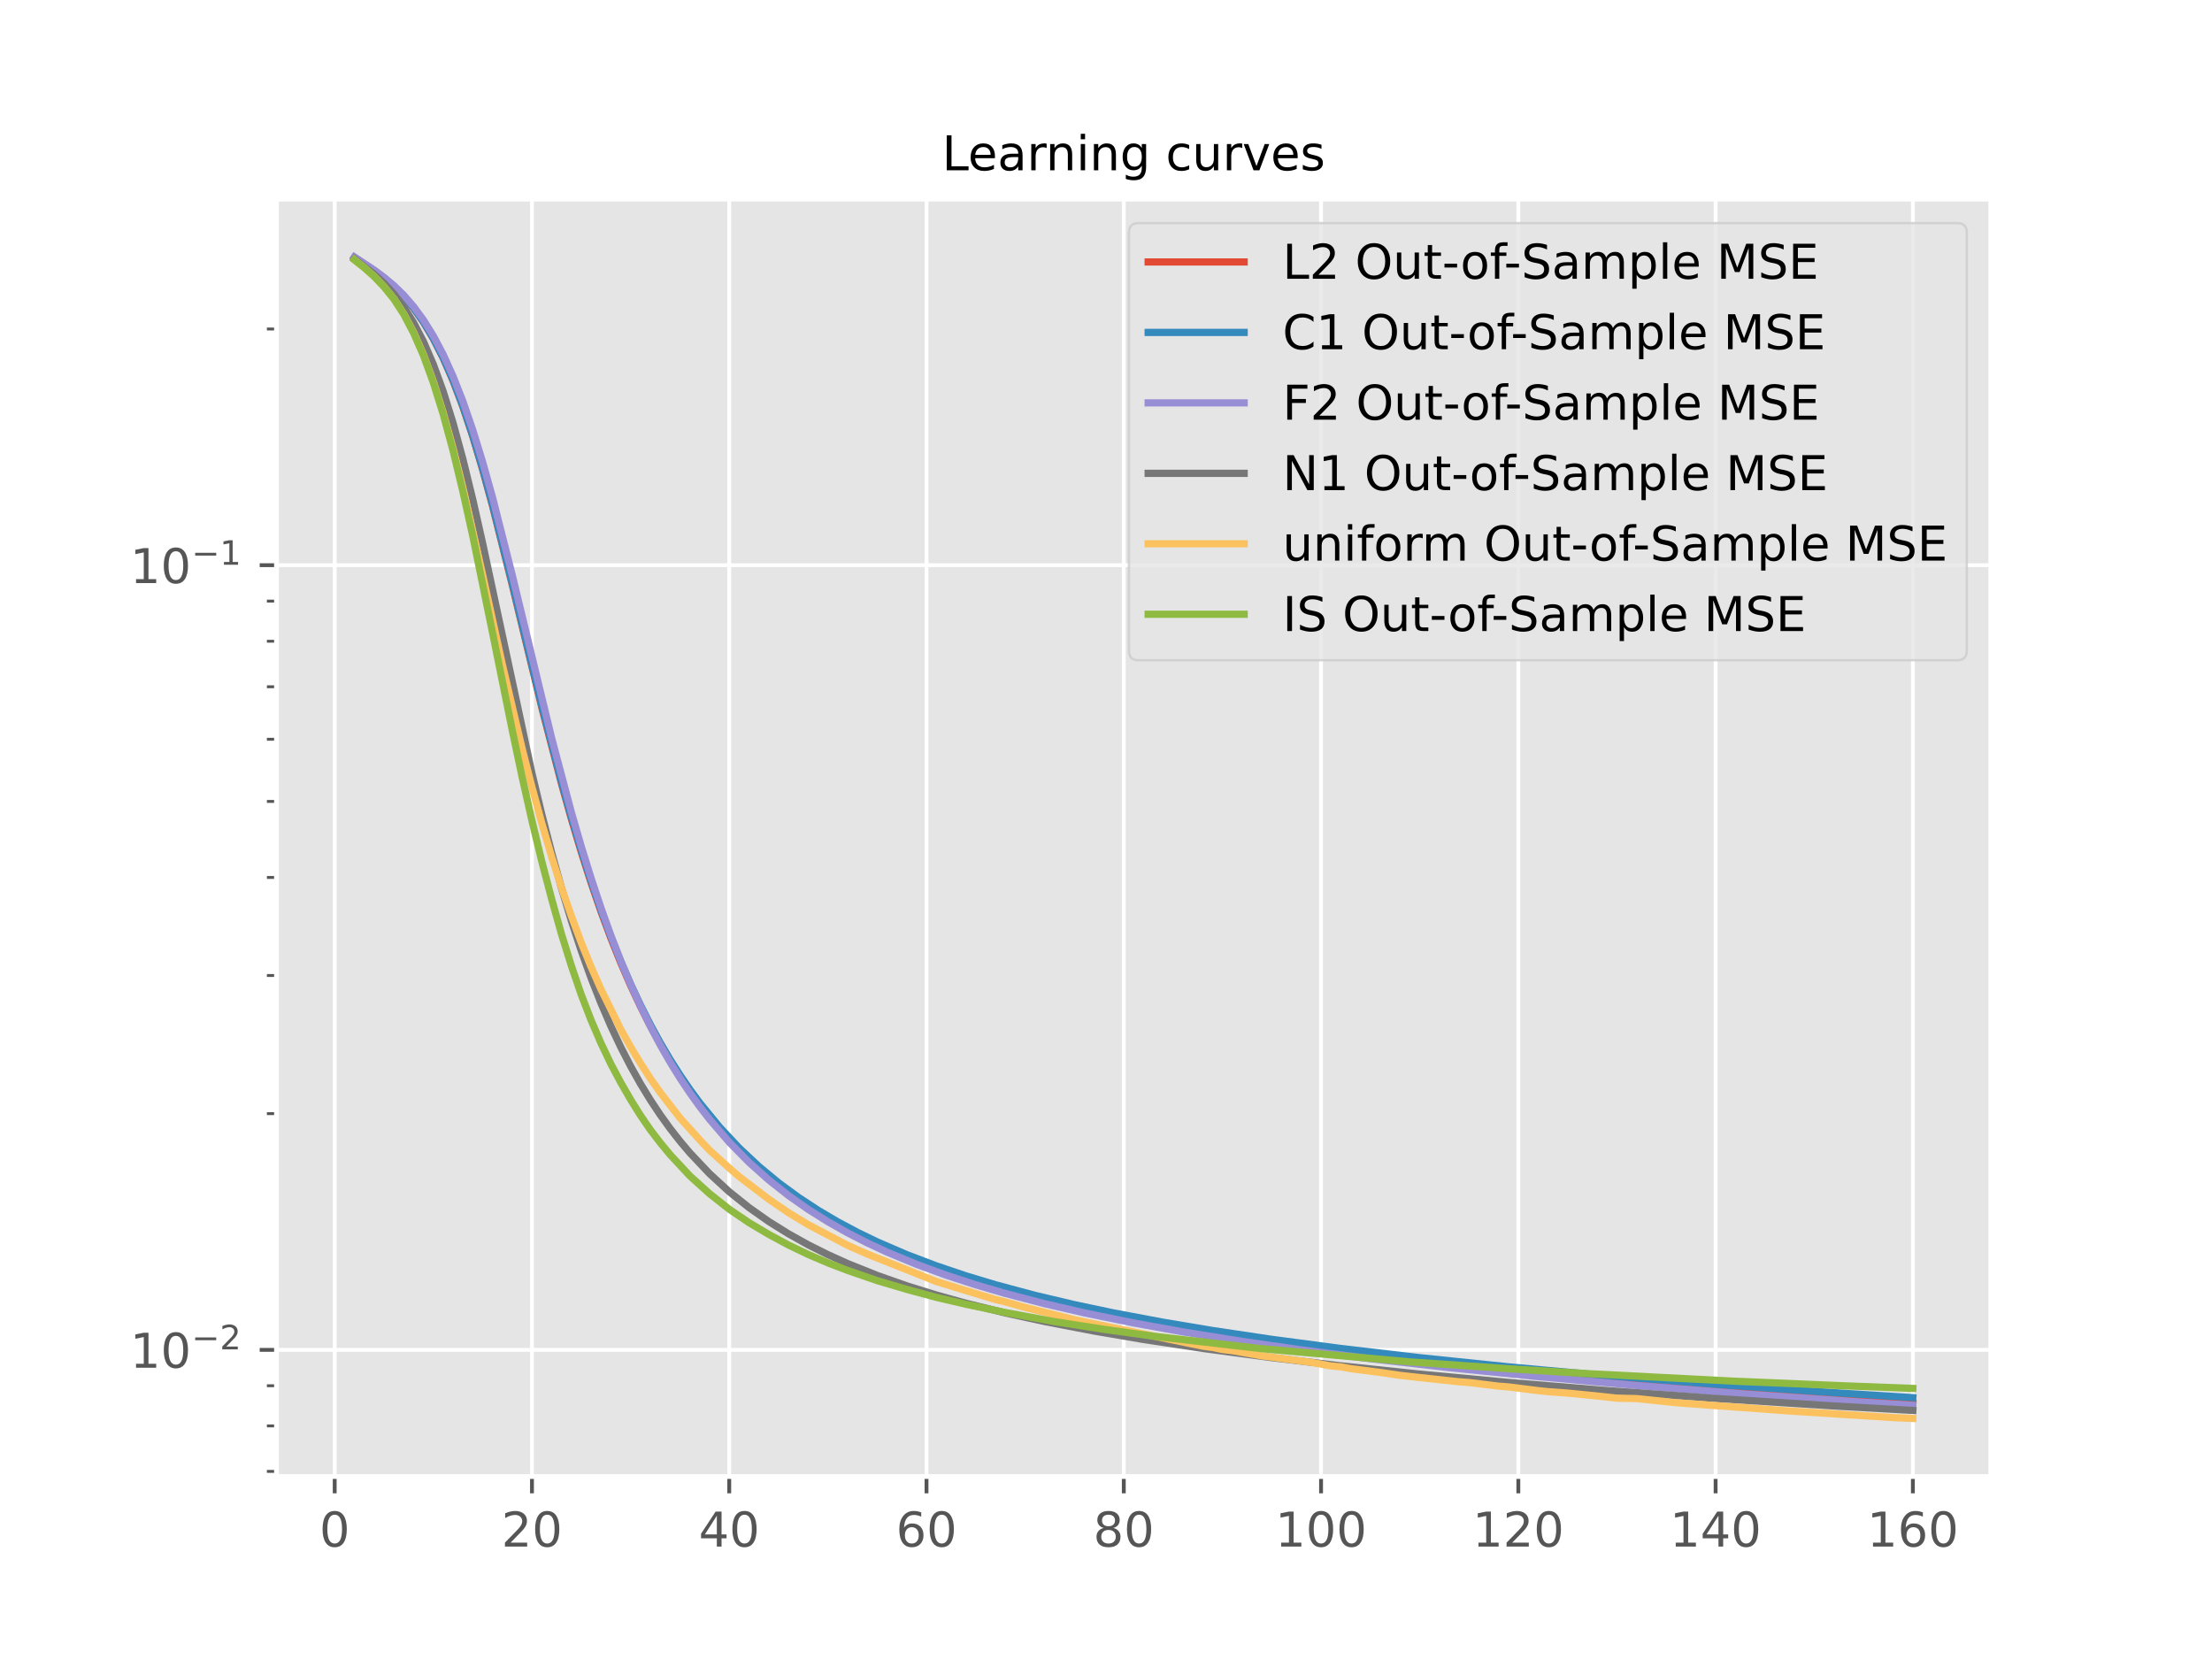 <?xml version="1.0" encoding="utf-8" standalone="no"?>
<!DOCTYPE svg PUBLIC "-//W3C//DTD SVG 1.1//EN"
  "http://www.w3.org/Graphics/SVG/1.1/DTD/svg11.dtd">
<!-- Created with matplotlib (https://matplotlib.org/) -->
<svg height="345.6pt" version="1.1" viewBox="0 0 460.8 345.6" width="460.8pt" xmlns="http://www.w3.org/2000/svg" xmlns:xlink="http://www.w3.org/1999/xlink">
 <defs>
  <style type="text/css">*{stroke-linecap:butt;stroke-linejoin:round;}</style>
 </defs>
 <g id="figure_1">
  <g id="patch_1">
   <path d="M 0 345.6 
L 460.8 345.6 
L 460.8 0 
L 0 0 
z
" style="fill:#ffffff;"/>
  </g>
  <g id="axes_1">
   <g id="patch_2">
    <path d="M 57.6 307.584 
L 414.72 307.584 
L 414.72 41.472 
L 57.6 41.472 
z
" style="fill:#e5e5e5;"/>
   </g>
   <g id="matplotlib.axis_1">
    <g id="xtick_1">
     <g id="line2d_1">
      <path clip-path="url(#p6e043a9051)" d="M 69.723 307.584 
L 69.723 41.472 
" style="fill:none;stroke:#ffffff;stroke-linecap:square;stroke-width:0.8;"/>
     </g>
     <g id="line2d_2">
      <defs>
       <path d="M 0 0 
L 0 3.5 
" id="mb1a97f963f" style="stroke:#555555;stroke-width:0.8;"/>
      </defs>
      <g>
       <use style="fill:#555555;stroke:#555555;stroke-width:0.8;" x="69.723" xlink:href="#mb1a97f963f" y="307.584"/>
      </g>
     </g>
     <g id="text_1">
      <!-- 0 -->
      <g style="fill:#555555;" transform="translate(66.542 322.182)scale(0.1 -0.1)">
       <defs>
        <path d="M 31.781 66.406 
Q 24.172 66.406 20.328 58.906 
Q 16.5 51.422 16.5 36.375 
Q 16.5 21.391 20.328 13.891 
Q 24.172 6.391 31.781 6.391 
Q 39.453 6.391 43.281 13.891 
Q 47.125 21.391 47.125 36.375 
Q 47.125 51.422 43.281 58.906 
Q 39.453 66.406 31.781 66.406 
z
M 31.781 74.219 
Q 44.047 74.219 50.516 64.516 
Q 56.984 54.828 56.984 36.375 
Q 56.984 17.969 50.516 8.266 
Q 44.047 -1.422 31.781 -1.422 
Q 19.531 -1.422 13.062 8.266 
Q 6.594 17.969 6.594 36.375 
Q 6.594 54.828 13.062 64.516 
Q 19.531 74.219 31.781 74.219 
z
" id="DejaVuSans-48"/>
       </defs>
       <use xlink:href="#DejaVuSans-48"/>
      </g>
     </g>
    </g>
    <g id="xtick_2">
     <g id="line2d_3">
      <path clip-path="url(#p6e043a9051)" d="M 110.819 307.584 
L 110.819 41.472 
" style="fill:none;stroke:#ffffff;stroke-linecap:square;stroke-width:0.8;"/>
     </g>
     <g id="line2d_4">
      <g>
       <use style="fill:#555555;stroke:#555555;stroke-width:0.8;" x="110.819" xlink:href="#mb1a97f963f" y="307.584"/>
      </g>
     </g>
     <g id="text_2">
      <!-- 20 -->
      <g style="fill:#555555;" transform="translate(104.456 322.182)scale(0.1 -0.1)">
       <defs>
        <path d="M 19.188 8.297 
L 53.609 8.297 
L 53.609 0 
L 7.328 0 
L 7.328 8.297 
Q 12.938 14.109 22.625 23.891 
Q 32.328 33.688 34.812 36.531 
Q 39.547 41.844 41.422 45.531 
Q 43.312 49.219 43.312 52.781 
Q 43.312 58.594 39.234 62.25 
Q 35.156 65.922 28.609 65.922 
Q 23.969 65.922 18.812 64.312 
Q 13.672 62.703 7.812 59.422 
L 7.812 69.391 
Q 13.766 71.781 18.938 73 
Q 24.125 74.219 28.422 74.219 
Q 39.75 74.219 46.484 68.547 
Q 53.219 62.891 53.219 53.422 
Q 53.219 48.922 51.531 44.891 
Q 49.859 40.875 45.406 35.406 
Q 44.188 33.984 37.641 27.219 
Q 31.109 20.453 19.188 8.297 
z
" id="DejaVuSans-50"/>
       </defs>
       <use xlink:href="#DejaVuSans-50"/>
       <use x="63.623" xlink:href="#DejaVuSans-48"/>
      </g>
     </g>
    </g>
    <g id="xtick_3">
     <g id="line2d_5">
      <path clip-path="url(#p6e043a9051)" d="M 151.914 307.584 
L 151.914 41.472 
" style="fill:none;stroke:#ffffff;stroke-linecap:square;stroke-width:0.8;"/>
     </g>
     <g id="line2d_6">
      <g>
       <use style="fill:#555555;stroke:#555555;stroke-width:0.8;" x="151.914" xlink:href="#mb1a97f963f" y="307.584"/>
      </g>
     </g>
     <g id="text_3">
      <!-- 40 -->
      <g style="fill:#555555;" transform="translate(145.552 322.182)scale(0.1 -0.1)">
       <defs>
        <path d="M 37.797 64.312 
L 12.891 25.391 
L 37.797 25.391 
z
M 35.203 72.906 
L 47.609 72.906 
L 47.609 25.391 
L 58.016 25.391 
L 58.016 17.188 
L 47.609 17.188 
L 47.609 0 
L 37.797 0 
L 37.797 17.188 
L 4.891 17.188 
L 4.891 26.703 
z
" id="DejaVuSans-52"/>
       </defs>
       <use xlink:href="#DejaVuSans-52"/>
       <use x="63.623" xlink:href="#DejaVuSans-48"/>
      </g>
     </g>
    </g>
    <g id="xtick_4">
     <g id="line2d_7">
      <path clip-path="url(#p6e043a9051)" d="M 193.01 307.584 
L 193.01 41.472 
" style="fill:none;stroke:#ffffff;stroke-linecap:square;stroke-width:0.8;"/>
     </g>
     <g id="line2d_8">
      <g>
       <use style="fill:#555555;stroke:#555555;stroke-width:0.8;" x="193.01" xlink:href="#mb1a97f963f" y="307.584"/>
      </g>
     </g>
     <g id="text_4">
      <!-- 60 -->
      <g style="fill:#555555;" transform="translate(186.647 322.182)scale(0.1 -0.1)">
       <defs>
        <path d="M 33.016 40.375 
Q 26.375 40.375 22.484 35.828 
Q 18.609 31.297 18.609 23.391 
Q 18.609 15.531 22.484 10.953 
Q 26.375 6.391 33.016 6.391 
Q 39.656 6.391 43.531 10.953 
Q 47.406 15.531 47.406 23.391 
Q 47.406 31.297 43.531 35.828 
Q 39.656 40.375 33.016 40.375 
z
M 52.594 71.297 
L 52.594 62.312 
Q 48.875 64.062 45.094 64.984 
Q 41.312 65.922 37.594 65.922 
Q 27.828 65.922 22.672 59.328 
Q 17.531 52.734 16.797 39.406 
Q 19.672 43.656 24.016 45.922 
Q 28.375 48.188 33.594 48.188 
Q 44.578 48.188 50.953 41.516 
Q 57.328 34.859 57.328 23.391 
Q 57.328 12.156 50.688 5.359 
Q 44.047 -1.422 33.016 -1.422 
Q 20.359 -1.422 13.672 8.266 
Q 6.984 17.969 6.984 36.375 
Q 6.984 53.656 15.188 63.938 
Q 23.391 74.219 37.203 74.219 
Q 40.922 74.219 44.703 73.484 
Q 48.484 72.75 52.594 71.297 
z
" id="DejaVuSans-54"/>
       </defs>
       <use xlink:href="#DejaVuSans-54"/>
       <use x="63.623" xlink:href="#DejaVuSans-48"/>
      </g>
     </g>
    </g>
    <g id="xtick_5">
     <g id="line2d_9">
      <path clip-path="url(#p6e043a9051)" d="M 234.105 307.584 
L 234.105 41.472 
" style="fill:none;stroke:#ffffff;stroke-linecap:square;stroke-width:0.8;"/>
     </g>
     <g id="line2d_10">
      <g>
       <use style="fill:#555555;stroke:#555555;stroke-width:0.8;" x="234.105" xlink:href="#mb1a97f963f" y="307.584"/>
      </g>
     </g>
     <g id="text_5">
      <!-- 80 -->
      <g style="fill:#555555;" transform="translate(227.743 322.182)scale(0.1 -0.1)">
       <defs>
        <path d="M 31.781 34.625 
Q 24.75 34.625 20.719 30.859 
Q 16.703 27.094 16.703 20.516 
Q 16.703 13.922 20.719 10.156 
Q 24.75 6.391 31.781 6.391 
Q 38.812 6.391 42.859 10.172 
Q 46.922 13.969 46.922 20.516 
Q 46.922 27.094 42.891 30.859 
Q 38.875 34.625 31.781 34.625 
z
M 21.922 38.812 
Q 15.578 40.375 12.031 44.719 
Q 8.5 49.078 8.5 55.328 
Q 8.5 64.062 14.719 69.141 
Q 20.953 74.219 31.781 74.219 
Q 42.672 74.219 48.875 69.141 
Q 55.078 64.062 55.078 55.328 
Q 55.078 49.078 51.531 44.719 
Q 48 40.375 41.703 38.812 
Q 48.828 37.156 52.797 32.312 
Q 56.781 27.484 56.781 20.516 
Q 56.781 9.906 50.312 4.234 
Q 43.844 -1.422 31.781 -1.422 
Q 19.734 -1.422 13.25 4.234 
Q 6.781 9.906 6.781 20.516 
Q 6.781 27.484 10.781 32.312 
Q 14.797 37.156 21.922 38.812 
z
M 18.312 54.391 
Q 18.312 48.734 21.844 45.562 
Q 25.391 42.391 31.781 42.391 
Q 38.141 42.391 41.719 45.562 
Q 45.312 48.734 45.312 54.391 
Q 45.312 60.062 41.719 63.234 
Q 38.141 66.406 31.781 66.406 
Q 25.391 66.406 21.844 63.234 
Q 18.312 60.062 18.312 54.391 
z
" id="DejaVuSans-56"/>
       </defs>
       <use xlink:href="#DejaVuSans-56"/>
       <use x="63.623" xlink:href="#DejaVuSans-48"/>
      </g>
     </g>
    </g>
    <g id="xtick_6">
     <g id="line2d_11">
      <path clip-path="url(#p6e043a9051)" d="M 275.201 307.584 
L 275.201 41.472 
" style="fill:none;stroke:#ffffff;stroke-linecap:square;stroke-width:0.8;"/>
     </g>
     <g id="line2d_12">
      <g>
       <use style="fill:#555555;stroke:#555555;stroke-width:0.8;" x="275.201" xlink:href="#mb1a97f963f" y="307.584"/>
      </g>
     </g>
     <g id="text_6">
      <!-- 100 -->
      <g style="fill:#555555;" transform="translate(265.657 322.182)scale(0.1 -0.1)">
       <defs>
        <path d="M 12.406 8.297 
L 28.516 8.297 
L 28.516 63.922 
L 10.984 60.406 
L 10.984 69.391 
L 28.422 72.906 
L 38.281 72.906 
L 38.281 8.297 
L 54.391 8.297 
L 54.391 0 
L 12.406 0 
z
" id="DejaVuSans-49"/>
       </defs>
       <use xlink:href="#DejaVuSans-49"/>
       <use x="63.623" xlink:href="#DejaVuSans-48"/>
       <use x="127.246" xlink:href="#DejaVuSans-48"/>
      </g>
     </g>
    </g>
    <g id="xtick_7">
     <g id="line2d_13">
      <path clip-path="url(#p6e043a9051)" d="M 316.296 307.584 
L 316.296 41.472 
" style="fill:none;stroke:#ffffff;stroke-linecap:square;stroke-width:0.8;"/>
     </g>
     <g id="line2d_14">
      <g>
       <use style="fill:#555555;stroke:#555555;stroke-width:0.8;" x="316.296" xlink:href="#mb1a97f963f" y="307.584"/>
      </g>
     </g>
     <g id="text_7">
      <!-- 120 -->
      <g style="fill:#555555;" transform="translate(306.752 322.182)scale(0.1 -0.1)">
       <use xlink:href="#DejaVuSans-49"/>
       <use x="63.623" xlink:href="#DejaVuSans-50"/>
       <use x="127.246" xlink:href="#DejaVuSans-48"/>
      </g>
     </g>
    </g>
    <g id="xtick_8">
     <g id="line2d_15">
      <path clip-path="url(#p6e043a9051)" d="M 357.392 307.584 
L 357.392 41.472 
" style="fill:none;stroke:#ffffff;stroke-linecap:square;stroke-width:0.8;"/>
     </g>
     <g id="line2d_16">
      <g>
       <use style="fill:#555555;stroke:#555555;stroke-width:0.8;" x="357.392" xlink:href="#mb1a97f963f" y="307.584"/>
      </g>
     </g>
     <g id="text_8">
      <!-- 140 -->
      <g style="fill:#555555;" transform="translate(347.848 322.182)scale(0.1 -0.1)">
       <use xlink:href="#DejaVuSans-49"/>
       <use x="63.623" xlink:href="#DejaVuSans-52"/>
       <use x="127.246" xlink:href="#DejaVuSans-48"/>
      </g>
     </g>
    </g>
    <g id="xtick_9">
     <g id="line2d_17">
      <path clip-path="url(#p6e043a9051)" d="M 398.487 307.584 
L 398.487 41.472 
" style="fill:none;stroke:#ffffff;stroke-linecap:square;stroke-width:0.8;"/>
     </g>
     <g id="line2d_18">
      <g>
       <use style="fill:#555555;stroke:#555555;stroke-width:0.8;" x="398.487" xlink:href="#mb1a97f963f" y="307.584"/>
      </g>
     </g>
     <g id="text_9">
      <!-- 160 -->
      <g style="fill:#555555;" transform="translate(388.944 322.182)scale(0.1 -0.1)">
       <use xlink:href="#DejaVuSans-49"/>
       <use x="63.623" xlink:href="#DejaVuSans-54"/>
       <use x="127.246" xlink:href="#DejaVuSans-48"/>
      </g>
     </g>
    </g>
   </g>
   <g id="matplotlib.axis_2">
    <g id="ytick_1">
     <g id="line2d_19">
      <path clip-path="url(#p6e043a9051)" d="M 57.6 281.201 
L 414.72 281.201 
" style="fill:none;stroke:#ffffff;stroke-linecap:square;stroke-width:0.8;"/>
     </g>
     <g id="line2d_20">
      <defs>
       <path d="M 0 0 
L -3.5 0 
" id="m00eeceb499" style="stroke:#555555;stroke-width:0.8;"/>
      </defs>
      <g>
       <use style="fill:#555555;stroke:#555555;stroke-width:0.8;" x="57.6" xlink:href="#m00eeceb499" y="281.201"/>
      </g>
     </g>
     <g id="text_10">
      <!-- $\mathdefault{10^{-2}}$ -->
      <g style="fill:#555555;" transform="translate(27.1 285)scale(0.1 -0.1)">
       <defs>
        <path d="M 10.594 35.5 
L 73.188 35.5 
L 73.188 27.203 
L 10.594 27.203 
z
" id="DejaVuSans-8722"/>
       </defs>
       <use transform="translate(0 0.766)" xlink:href="#DejaVuSans-49"/>
       <use transform="translate(63.623 0.766)" xlink:href="#DejaVuSans-48"/>
       <use transform="translate(128.203 39.047)scale(0.7)" xlink:href="#DejaVuSans-8722"/>
       <use transform="translate(186.855 39.047)scale(0.7)" xlink:href="#DejaVuSans-50"/>
      </g>
     </g>
    </g>
    <g id="ytick_2">
     <g id="line2d_21">
      <path clip-path="url(#p6e043a9051)" d="M 57.6 117.741 
L 414.72 117.741 
" style="fill:none;stroke:#ffffff;stroke-linecap:square;stroke-width:0.8;"/>
     </g>
     <g id="line2d_22">
      <g>
       <use style="fill:#555555;stroke:#555555;stroke-width:0.8;" x="57.6" xlink:href="#m00eeceb499" y="117.741"/>
      </g>
     </g>
     <g id="text_11">
      <!-- $\mathdefault{10^{-1}}$ -->
      <g style="fill:#555555;" transform="translate(27.1 121.54)scale(0.1 -0.1)">
       <use transform="translate(0 0.684)" xlink:href="#DejaVuSans-49"/>
       <use transform="translate(63.623 0.684)" xlink:href="#DejaVuSans-48"/>
       <use transform="translate(128.203 38.966)scale(0.7)" xlink:href="#DejaVuSans-8722"/>
       <use transform="translate(186.855 38.966)scale(0.7)" xlink:href="#DejaVuSans-49"/>
      </g>
     </g>
    </g>
    <g id="ytick_3">
     <g id="line2d_23">
      <defs>
       <path d="M 0 0 
L -2 0 
" id="mdd1b89e40b" style="stroke:#555555;stroke-width:0.6;"/>
      </defs>
      <g>
       <use style="fill:#555555;stroke:#555555;stroke-width:0.6;" x="57.6" xlink:href="#mdd1b89e40b" y="306.521"/>
      </g>
     </g>
    </g>
    <g id="ytick_4">
     <g id="line2d_24">
      <g>
       <use style="fill:#555555;stroke:#555555;stroke-width:0.6;" x="57.6" xlink:href="#mdd1b89e40b" y="297.042"/>
      </g>
     </g>
    </g>
    <g id="ytick_5">
     <g id="line2d_25">
      <g>
       <use style="fill:#555555;stroke:#555555;stroke-width:0.6;" x="57.6" xlink:href="#mdd1b89e40b" y="288.68"/>
      </g>
     </g>
    </g>
    <g id="ytick_6">
     <g id="line2d_26">
      <g>
       <use style="fill:#555555;stroke:#555555;stroke-width:0.6;" x="57.6" xlink:href="#mdd1b89e40b" y="231.995"/>
      </g>
     </g>
    </g>
    <g id="ytick_7">
     <g id="line2d_27">
      <g>
       <use style="fill:#555555;stroke:#555555;stroke-width:0.6;" x="57.6" xlink:href="#mdd1b89e40b" y="203.211"/>
      </g>
     </g>
    </g>
    <g id="ytick_8">
     <g id="line2d_28">
      <g>
       <use style="fill:#555555;stroke:#555555;stroke-width:0.6;" x="57.6" xlink:href="#mdd1b89e40b" y="182.788"/>
      </g>
     </g>
    </g>
    <g id="ytick_9">
     <g id="line2d_29">
      <g>
       <use style="fill:#555555;stroke:#555555;stroke-width:0.6;" x="57.6" xlink:href="#mdd1b89e40b" y="166.947"/>
      </g>
     </g>
    </g>
    <g id="ytick_10">
     <g id="line2d_30">
      <g>
       <use style="fill:#555555;stroke:#555555;stroke-width:0.6;" x="57.6" xlink:href="#mdd1b89e40b" y="154.004"/>
      </g>
     </g>
    </g>
    <g id="ytick_11">
     <g id="line2d_31">
      <g>
       <use style="fill:#555555;stroke:#555555;stroke-width:0.6;" x="57.6" xlink:href="#mdd1b89e40b" y="143.061"/>
      </g>
     </g>
    </g>
    <g id="ytick_12">
     <g id="line2d_32">
      <g>
       <use style="fill:#555555;stroke:#555555;stroke-width:0.6;" x="57.6" xlink:href="#mdd1b89e40b" y="133.582"/>
      </g>
     </g>
    </g>
    <g id="ytick_13">
     <g id="line2d_33">
      <g>
       <use style="fill:#555555;stroke:#555555;stroke-width:0.6;" x="57.6" xlink:href="#mdd1b89e40b" y="125.22"/>
      </g>
     </g>
    </g>
    <g id="ytick_14">
     <g id="line2d_34">
      <g>
       <use style="fill:#555555;stroke:#555555;stroke-width:0.6;" x="57.6" xlink:href="#mdd1b89e40b" y="68.534"/>
      </g>
     </g>
    </g>
   </g>
   <g id="line2d_35">
    <path clip-path="url(#p6e043a9051)" d="M 73.833 53.608 
L 77.942 56.354 
L 79.997 57.909 
L 82.052 59.672 
L 84.107 61.733 
L 86.161 64.197 
L 88.216 67.109 
L 90.271 70.547 
L 92.326 74.594 
L 94.38 79.313 
L 96.435 84.753 
L 98.49 90.943 
L 100.545 97.847 
L 102.6 105.383 
L 106.709 121.84 
L 112.873 147.442 
L 116.983 163.32 
L 119.038 170.65 
L 121.093 177.527 
L 123.147 183.944 
L 125.202 189.907 
L 127.257 195.435 
L 129.312 200.552 
L 131.366 205.284 
L 133.421 209.661 
L 135.476 213.71 
L 137.531 217.458 
L 139.586 220.932 
L 141.64 224.155 
L 143.695 227.149 
L 145.75 229.935 
L 149.859 234.952 
L 153.969 239.334 
L 158.079 243.185 
L 162.188 246.59 
L 166.298 249.619 
L 170.407 252.33 
L 174.517 254.77 
L 178.626 256.976 
L 182.736 258.982 
L 188.9 261.673 
L 195.064 264.047 
L 201.229 266.159 
L 207.393 268.056 
L 215.612 270.31 
L 223.831 272.309 
L 232.05 274.099 
L 242.324 276.099 
L 252.598 277.884 
L 264.927 279.799 
L 279.31 281.781 
L 293.694 283.547 
L 310.132 285.346 
L 328.625 287.144 
L 349.173 288.909 
L 371.775 290.612 
L 396.432 292.23 
L 398.487 292.355 
L 398.487 292.355 
" style="fill:none;stroke:#e24a33;stroke-linecap:square;stroke-width:1.5;"/>
   </g>
   <g id="line2d_36">
    <path clip-path="url(#p6e043a9051)" d="M 73.833 53.602 
L 77.942 56.343 
L 79.997 57.895 
L 82.052 59.653 
L 84.107 61.711 
L 86.161 64.163 
L 88.216 67.063 
L 90.271 70.488 
L 92.326 74.517 
L 94.38 79.214 
L 96.435 84.625 
L 98.49 90.779 
L 100.545 97.642 
L 102.6 105.14 
L 106.709 121.545 
L 112.873 147.071 
L 116.983 162.938 
L 119.038 170.272 
L 121.093 177.158 
L 123.147 183.586 
L 125.202 189.564 
L 127.257 195.108 
L 129.312 200.241 
L 131.366 204.99 
L 133.421 209.382 
L 135.476 213.447 
L 137.531 217.209 
L 139.586 220.695 
L 141.64 223.928 
L 143.695 226.931 
L 145.75 229.724 
L 149.859 234.751 
L 153.969 239.137 
L 158.079 242.987 
L 162.188 246.387 
L 166.298 249.407 
L 170.407 252.105 
L 174.517 254.529 
L 178.626 256.717 
L 182.736 258.704 
L 188.9 261.363 
L 195.064 263.703 
L 201.229 265.78 
L 207.393 267.639 
L 215.612 269.84 
L 223.831 271.782 
L 232.05 273.517 
L 242.324 275.447 
L 252.598 277.167 
L 264.927 279.006 
L 279.31 280.908 
L 295.748 282.827 
L 314.241 284.733 
L 334.789 286.6 
L 357.392 288.404 
L 382.049 290.127 
L 398.487 291.156 
L 398.487 291.156 
" style="fill:none;stroke:#348abd;stroke-linecap:square;stroke-width:1.5;"/>
   </g>
   <g id="line2d_37">
    <path clip-path="url(#p6e043a9051)" d="M 73.833 53.568 
L 77.942 56.26 
L 79.997 57.779 
L 82.052 59.494 
L 84.107 61.492 
L 86.161 63.87 
L 88.216 66.673 
L 90.271 69.979 
L 92.326 73.866 
L 94.38 78.399 
L 96.435 83.631 
L 98.49 89.595 
L 100.545 96.276 
L 102.6 103.614 
L 106.709 119.817 
L 114.928 153.802 
L 119.038 169.269 
L 121.093 176.358 
L 123.147 182.987 
L 125.202 189.157 
L 127.257 194.881 
L 129.312 200.18 
L 131.366 205.08 
L 133.421 209.609 
L 135.476 213.795 
L 137.531 217.666 
L 139.586 221.248 
L 141.64 224.566 
L 143.695 227.644 
L 145.75 230.503 
L 147.805 233.162 
L 151.914 237.949 
L 156.024 242.128 
L 160.133 245.799 
L 164.243 249.043 
L 168.352 251.927 
L 172.462 254.507 
L 176.572 256.828 
L 180.681 258.927 
L 184.791 260.834 
L 190.955 263.392 
L 197.119 265.647 
L 203.284 267.654 
L 209.448 269.455 
L 217.667 271.597 
L 225.886 273.495 
L 236.16 275.596 
L 246.434 277.456 
L 258.763 279.438 
L 271.091 281.203 
L 285.475 283.043 
L 301.913 284.913 
L 320.406 286.779 
L 340.954 288.616 
L 363.556 290.398 
L 388.213 292.103 
L 398.487 292.749 
L 398.487 292.749 
" style="fill:none;stroke:#988ed5;stroke-linecap:square;stroke-width:1.5;"/>
   </g>
   <g id="line2d_38">
    <path clip-path="url(#p6e043a9051)" d="M 73.833 53.942 
L 77.942 57.12 
L 79.997 59.007 
L 82.052 61.227 
L 84.107 63.939 
L 86.161 67.215 
L 88.216 71.169 
L 90.271 75.917 
L 92.326 81.552 
L 94.38 88.137 
L 96.435 95.674 
L 98.49 104.08 
L 100.545 113.208 
L 110.819 161.109 
L 112.873 169.68 
L 114.928 177.668 
L 116.983 185.056 
L 119.038 191.852 
L 121.093 198.083 
L 123.147 203.784 
L 125.202 208.997 
L 127.257 213.762 
L 129.312 218.12 
L 131.366 222.111 
L 133.421 225.77 
L 135.476 229.131 
L 137.531 232.223 
L 139.586 235.072 
L 141.64 237.704 
L 143.695 240.138 
L 147.805 244.492 
L 151.914 248.264 
L 156.024 251.557 
L 160.133 254.454 
L 164.243 257.02 
L 168.352 259.309 
L 172.462 261.363 
L 176.572 263.22 
L 182.736 265.693 
L 188.9 267.858 
L 195.064 269.775 
L 201.229 271.489 
L 209.448 273.517 
L 217.667 275.31 
L 227.941 277.29 
L 238.215 279.041 
L 250.543 280.904 
L 264.927 282.822 
L 279.31 284.522 
L 295.748 286.252 
L 314.241 287.98 
L 334.789 289.678 
L 357.392 291.323 
L 382.049 292.891 
L 398.487 293.823 
L 398.487 293.823 
" style="fill:none;stroke:#777777;stroke-linecap:square;stroke-width:1.5;"/>
   </g>
   <g id="line2d_39">
    <path clip-path="url(#p6e043a9051)" d="M 73.833 54.121 
L 75.888 55.753 
L 77.942 57.577 
L 79.997 59.701 
L 82.052 62.237 
L 84.107 65.383 
L 86.161 69.221 
L 88.216 73.879 
L 90.271 79.441 
L 92.326 85.971 
L 94.38 93.39 
L 96.435 101.628 
L 100.545 119.776 
L 104.654 138.442 
L 108.764 155.934 
L 110.819 163.986 
L 112.873 171.509 
L 114.928 178.497 
L 116.983 184.944 
L 119.038 190.859 
L 121.093 196.399 
L 123.147 201.455 
L 125.202 206.095 
L 129.312 214.446 
L 131.366 218.09 
L 133.421 221.489 
L 135.476 224.665 
L 137.531 227.565 
L 141.64 232.879 
L 145.75 237.442 
L 147.805 239.607 
L 151.914 243.33 
L 153.969 245.1 
L 160.133 249.803 
L 164.243 252.618 
L 168.352 255.112 
L 176.572 259.427 
L 180.681 261.244 
L 195.064 266.966 
L 201.229 268.859 
L 207.393 270.717 
L 209.448 271.213 
L 213.557 272.364 
L 223.831 274.919 
L 227.941 275.781 
L 250.543 280.423 
L 252.598 280.707 
L 254.653 281.121 
L 256.708 281.362 
L 262.872 282.451 
L 273.146 283.794 
L 277.256 284.556 
L 279.31 284.737 
L 281.365 285.116 
L 287.529 285.903 
L 291.639 286.511 
L 295.748 286.969 
L 303.968 287.852 
L 306.022 288.005 
L 312.187 288.759 
L 314.241 288.919 
L 320.406 289.69 
L 322.461 289.908 
L 326.57 290.203 
L 332.734 290.812 
L 336.844 291.265 
L 340.954 291.35 
L 349.173 292.21 
L 355.337 292.667 
L 367.666 293.558 
L 371.775 293.874 
L 394.378 295.31 
L 398.487 295.488 
L 398.487 295.488 
" style="fill:none;stroke:#fbc15e;stroke-linecap:square;stroke-width:1.5;"/>
   </g>
   <g id="line2d_40">
    <path clip-path="url(#p6e043a9051)" d="M 73.833 54.141 
L 75.888 55.767 
L 77.942 57.605 
L 79.997 59.743 
L 82.052 62.293 
L 84.107 65.455 
L 86.161 69.372 
L 88.216 74.063 
L 90.271 79.705 
L 92.326 86.302 
L 94.38 93.877 
L 96.435 102.419 
L 98.49 111.674 
L 102.6 131.794 
L 106.709 152.11 
L 108.764 161.849 
L 110.819 170.99 
L 112.873 179.487 
L 114.928 187.32 
L 116.983 194.644 
L 119.038 201.24 
L 121.093 207.239 
L 123.147 212.558 
L 125.202 217.333 
L 127.257 221.646 
L 129.312 225.509 
L 131.366 229.062 
L 133.421 232.358 
L 135.476 235.352 
L 137.531 238.035 
L 139.586 240.527 
L 143.695 244.947 
L 147.805 248.66 
L 151.914 251.909 
L 156.024 254.698 
L 160.133 257.14 
L 164.243 259.356 
L 168.352 261.326 
L 172.462 263.079 
L 176.572 264.657 
L 182.736 266.776 
L 188.9 268.608 
L 195.064 270.267 
L 201.229 271.705 
L 209.448 273.42 
L 219.722 275.325 
L 229.996 276.93 
L 240.27 278.351 
L 262.872 280.962 
L 293.694 283.706 
L 314.241 285.133 
L 330.68 286.15 
L 361.501 287.738 
L 384.104 288.685 
L 398.487 289.233 
L 398.487 289.233 
" style="fill:none;stroke:#8eba42;stroke-linecap:square;stroke-width:1.5;"/>
   </g>
   <g id="patch_3">
    <path d="M 57.6 307.584 
L 57.6 41.472 
" style="fill:none;stroke:#ffffff;stroke-linecap:square;stroke-linejoin:miter;"/>
   </g>
   <g id="patch_4">
    <path d="M 414.72 307.584 
L 414.72 41.472 
" style="fill:none;stroke:#ffffff;stroke-linecap:square;stroke-linejoin:miter;"/>
   </g>
   <g id="patch_5">
    <path d="M 57.6 307.584 
L 414.72 307.584 
" style="fill:none;stroke:#ffffff;stroke-linecap:square;stroke-linejoin:miter;"/>
   </g>
   <g id="patch_6">
    <path d="M 57.6 41.472 
L 414.72 41.472 
" style="fill:none;stroke:#ffffff;stroke-linecap:square;stroke-linejoin:miter;"/>
   </g>
   <g id="text_12">
    <!-- Learning curves -->
    <g transform="translate(196.249 35.472)scale(0.1 -0.1)">
     <defs>
      <path d="M 9.812 72.906 
L 19.672 72.906 
L 19.672 8.297 
L 55.172 8.297 
L 55.172 0 
L 9.812 0 
z
" id="DejaVuSans-76"/>
      <path d="M 56.203 29.594 
L 56.203 25.203 
L 14.891 25.203 
Q 15.484 15.922 20.484 11.062 
Q 25.484 6.203 34.422 6.203 
Q 39.594 6.203 44.453 7.469 
Q 49.312 8.734 54.109 11.281 
L 54.109 2.781 
Q 49.266 0.734 44.188 -0.344 
Q 39.109 -1.422 33.891 -1.422 
Q 20.797 -1.422 13.156 6.188 
Q 5.516 13.812 5.516 26.812 
Q 5.516 40.234 12.766 48.109 
Q 20.016 56 32.328 56 
Q 43.359 56 49.781 48.891 
Q 56.203 41.797 56.203 29.594 
z
M 47.219 32.234 
Q 47.125 39.594 43.094 43.984 
Q 39.062 48.391 32.422 48.391 
Q 24.906 48.391 20.391 44.141 
Q 15.875 39.891 15.188 32.172 
z
" id="DejaVuSans-101"/>
      <path d="M 34.281 27.484 
Q 23.391 27.484 19.188 25 
Q 14.984 22.516 14.984 16.5 
Q 14.984 11.719 18.141 8.906 
Q 21.297 6.109 26.703 6.109 
Q 34.188 6.109 38.703 11.406 
Q 43.219 16.703 43.219 25.484 
L 43.219 27.484 
z
M 52.203 31.203 
L 52.203 0 
L 43.219 0 
L 43.219 8.297 
Q 40.141 3.328 35.547 0.953 
Q 30.953 -1.422 24.312 -1.422 
Q 15.922 -1.422 10.953 3.297 
Q 6 8.016 6 15.922 
Q 6 25.141 12.172 29.828 
Q 18.359 34.516 30.609 34.516 
L 43.219 34.516 
L 43.219 35.406 
Q 43.219 41.609 39.141 45 
Q 35.062 48.391 27.688 48.391 
Q 23 48.391 18.547 47.266 
Q 14.109 46.141 10.016 43.891 
L 10.016 52.203 
Q 14.938 54.109 19.578 55.047 
Q 24.219 56 28.609 56 
Q 40.484 56 46.344 49.844 
Q 52.203 43.703 52.203 31.203 
z
" id="DejaVuSans-97"/>
      <path d="M 41.109 46.297 
Q 39.594 47.172 37.812 47.578 
Q 36.031 48 33.891 48 
Q 26.266 48 22.188 43.047 
Q 18.109 38.094 18.109 28.812 
L 18.109 0 
L 9.078 0 
L 9.078 54.688 
L 18.109 54.688 
L 18.109 46.188 
Q 20.953 51.172 25.484 53.578 
Q 30.031 56 36.531 56 
Q 37.453 56 38.578 55.875 
Q 39.703 55.766 41.062 55.516 
z
" id="DejaVuSans-114"/>
      <path d="M 54.891 33.016 
L 54.891 0 
L 45.906 0 
L 45.906 32.719 
Q 45.906 40.484 42.875 44.328 
Q 39.844 48.188 33.797 48.188 
Q 26.516 48.188 22.312 43.547 
Q 18.109 38.922 18.109 30.906 
L 18.109 0 
L 9.078 0 
L 9.078 54.688 
L 18.109 54.688 
L 18.109 46.188 
Q 21.344 51.125 25.703 53.562 
Q 30.078 56 35.797 56 
Q 45.219 56 50.047 50.172 
Q 54.891 44.344 54.891 33.016 
z
" id="DejaVuSans-110"/>
      <path d="M 9.422 54.688 
L 18.406 54.688 
L 18.406 0 
L 9.422 0 
z
M 9.422 75.984 
L 18.406 75.984 
L 18.406 64.594 
L 9.422 64.594 
z
" id="DejaVuSans-105"/>
      <path d="M 45.406 27.984 
Q 45.406 37.75 41.375 43.109 
Q 37.359 48.484 30.078 48.484 
Q 22.859 48.484 18.828 43.109 
Q 14.797 37.75 14.797 27.984 
Q 14.797 18.266 18.828 12.891 
Q 22.859 7.516 30.078 7.516 
Q 37.359 7.516 41.375 12.891 
Q 45.406 18.266 45.406 27.984 
z
M 54.391 6.781 
Q 54.391 -7.172 48.188 -13.984 
Q 42 -20.797 29.203 -20.797 
Q 24.469 -20.797 20.266 -20.094 
Q 16.062 -19.391 12.109 -17.922 
L 12.109 -9.188 
Q 16.062 -11.328 19.922 -12.344 
Q 23.781 -13.375 27.781 -13.375 
Q 36.625 -13.375 41.016 -8.766 
Q 45.406 -4.156 45.406 5.172 
L 45.406 9.625 
Q 42.625 4.781 38.281 2.391 
Q 33.938 0 27.875 0 
Q 17.828 0 11.672 7.656 
Q 5.516 15.328 5.516 27.984 
Q 5.516 40.672 11.672 48.328 
Q 17.828 56 27.875 56 
Q 33.938 56 38.281 53.609 
Q 42.625 51.219 45.406 46.391 
L 45.406 54.688 
L 54.391 54.688 
z
" id="DejaVuSans-103"/>
      <path id="DejaVuSans-32"/>
      <path d="M 48.781 52.594 
L 48.781 44.188 
Q 44.969 46.297 41.141 47.344 
Q 37.312 48.391 33.406 48.391 
Q 24.656 48.391 19.812 42.844 
Q 14.984 37.312 14.984 27.297 
Q 14.984 17.281 19.812 11.734 
Q 24.656 6.203 33.406 6.203 
Q 37.312 6.203 41.141 7.25 
Q 44.969 8.297 48.781 10.406 
L 48.781 2.094 
Q 45.016 0.344 40.984 -0.531 
Q 36.969 -1.422 32.422 -1.422 
Q 20.062 -1.422 12.781 6.344 
Q 5.516 14.109 5.516 27.297 
Q 5.516 40.672 12.859 48.328 
Q 20.219 56 33.016 56 
Q 37.156 56 41.109 55.141 
Q 45.062 54.297 48.781 52.594 
z
" id="DejaVuSans-99"/>
      <path d="M 8.5 21.578 
L 8.5 54.688 
L 17.484 54.688 
L 17.484 21.922 
Q 17.484 14.156 20.5 10.266 
Q 23.531 6.391 29.594 6.391 
Q 36.859 6.391 41.078 11.031 
Q 45.312 15.672 45.312 23.688 
L 45.312 54.688 
L 54.297 54.688 
L 54.297 0 
L 45.312 0 
L 45.312 8.406 
Q 42.047 3.422 37.719 1 
Q 33.406 -1.422 27.688 -1.422 
Q 18.266 -1.422 13.375 4.438 
Q 8.5 10.297 8.5 21.578 
z
M 31.109 56 
z
" id="DejaVuSans-117"/>
      <path d="M 2.984 54.688 
L 12.5 54.688 
L 29.594 8.797 
L 46.688 54.688 
L 56.203 54.688 
L 35.688 0 
L 23.484 0 
z
" id="DejaVuSans-118"/>
      <path d="M 44.281 53.078 
L 44.281 44.578 
Q 40.484 46.531 36.375 47.5 
Q 32.281 48.484 27.875 48.484 
Q 21.188 48.484 17.844 46.438 
Q 14.5 44.391 14.5 40.281 
Q 14.5 37.156 16.891 35.375 
Q 19.281 33.594 26.516 31.984 
L 29.594 31.297 
Q 39.156 29.25 43.188 25.516 
Q 47.219 21.781 47.219 15.094 
Q 47.219 7.469 41.188 3.016 
Q 35.156 -1.422 24.609 -1.422 
Q 20.219 -1.422 15.453 -0.562 
Q 10.688 0.297 5.422 2 
L 5.422 11.281 
Q 10.406 8.688 15.234 7.391 
Q 20.062 6.109 24.812 6.109 
Q 31.156 6.109 34.562 8.281 
Q 37.984 10.453 37.984 14.406 
Q 37.984 18.062 35.516 20.016 
Q 33.062 21.969 24.703 23.781 
L 21.578 24.516 
Q 13.234 26.266 9.516 29.906 
Q 5.812 33.547 5.812 39.891 
Q 5.812 47.609 11.281 51.797 
Q 16.75 56 26.812 56 
Q 31.781 56 36.172 55.266 
Q 40.578 54.547 44.281 53.078 
z
" id="DejaVuSans-115"/>
     </defs>
     <use xlink:href="#DejaVuSans-76"/>
     <use x="53.963" xlink:href="#DejaVuSans-101"/>
     <use x="115.486" xlink:href="#DejaVuSans-97"/>
     <use x="176.766" xlink:href="#DejaVuSans-114"/>
     <use x="216.129" xlink:href="#DejaVuSans-110"/>
     <use x="279.508" xlink:href="#DejaVuSans-105"/>
     <use x="307.291" xlink:href="#DejaVuSans-110"/>
     <use x="370.67" xlink:href="#DejaVuSans-103"/>
     <use x="434.146" xlink:href="#DejaVuSans-32"/>
     <use x="465.934" xlink:href="#DejaVuSans-99"/>
     <use x="520.914" xlink:href="#DejaVuSans-117"/>
     <use x="584.293" xlink:href="#DejaVuSans-114"/>
     <use x="625.406" xlink:href="#DejaVuSans-118"/>
     <use x="684.586" xlink:href="#DejaVuSans-101"/>
     <use x="746.109" xlink:href="#DejaVuSans-115"/>
    </g>
   </g>
   <g id="legend_1">
    <g id="patch_7">
     <path d="M 237.181 137.541 
L 407.72 137.541 
Q 409.72 137.541 409.72 135.541 
L 409.72 48.472 
Q 409.72 46.472 407.72 46.472 
L 237.181 46.472 
Q 235.181 46.472 235.181 48.472 
L 235.181 135.541 
Q 235.181 137.541 237.181 137.541 
z
" style="fill:#e5e5e5;opacity:0.8;stroke:#cccccc;stroke-linejoin:miter;stroke-width:0.5;"/>
    </g>
    <g id="line2d_41">
     <path d="M 239.181 54.57 
L 259.181 54.57 
" style="fill:none;stroke:#e24a33;stroke-linecap:square;stroke-width:1.5;"/>
    </g>
    <g id="line2d_42"/>
    <g id="text_13">
     <!-- L2 Out-of-Sample MSE -->
     <g transform="translate(267.181 58.07)scale(0.1 -0.1)">
      <defs>
       <path d="M 39.406 66.219 
Q 28.656 66.219 22.328 58.203 
Q 16.016 50.203 16.016 36.375 
Q 16.016 22.609 22.328 14.594 
Q 28.656 6.594 39.406 6.594 
Q 50.141 6.594 56.422 14.594 
Q 62.703 22.609 62.703 36.375 
Q 62.703 50.203 56.422 58.203 
Q 50.141 66.219 39.406 66.219 
z
M 39.406 74.219 
Q 54.734 74.219 63.906 63.938 
Q 73.094 53.656 73.094 36.375 
Q 73.094 19.141 63.906 8.859 
Q 54.734 -1.422 39.406 -1.422 
Q 24.031 -1.422 14.812 8.828 
Q 5.609 19.094 5.609 36.375 
Q 5.609 53.656 14.812 63.938 
Q 24.031 74.219 39.406 74.219 
z
" id="DejaVuSans-79"/>
       <path d="M 18.312 70.219 
L 18.312 54.688 
L 36.812 54.688 
L 36.812 47.703 
L 18.312 47.703 
L 18.312 18.016 
Q 18.312 11.328 20.141 9.422 
Q 21.969 7.516 27.594 7.516 
L 36.812 7.516 
L 36.812 0 
L 27.594 0 
Q 17.188 0 13.234 3.875 
Q 9.281 7.766 9.281 18.016 
L 9.281 47.703 
L 2.688 47.703 
L 2.688 54.688 
L 9.281 54.688 
L 9.281 70.219 
z
" id="DejaVuSans-116"/>
       <path d="M 4.891 31.391 
L 31.203 31.391 
L 31.203 23.391 
L 4.891 23.391 
z
" id="DejaVuSans-45"/>
       <path d="M 30.609 48.391 
Q 23.391 48.391 19.188 42.75 
Q 14.984 37.109 14.984 27.297 
Q 14.984 17.484 19.156 11.844 
Q 23.344 6.203 30.609 6.203 
Q 37.797 6.203 41.984 11.859 
Q 46.188 17.531 46.188 27.297 
Q 46.188 37.016 41.984 42.703 
Q 37.797 48.391 30.609 48.391 
z
M 30.609 56 
Q 42.328 56 49.016 48.375 
Q 55.719 40.766 55.719 27.297 
Q 55.719 13.875 49.016 6.219 
Q 42.328 -1.422 30.609 -1.422 
Q 18.844 -1.422 12.172 6.219 
Q 5.516 13.875 5.516 27.297 
Q 5.516 40.766 12.172 48.375 
Q 18.844 56 30.609 56 
z
" id="DejaVuSans-111"/>
       <path d="M 37.109 75.984 
L 37.109 68.5 
L 28.516 68.5 
Q 23.688 68.5 21.797 66.547 
Q 19.922 64.594 19.922 59.516 
L 19.922 54.688 
L 34.719 54.688 
L 34.719 47.703 
L 19.922 47.703 
L 19.922 0 
L 10.891 0 
L 10.891 47.703 
L 2.297 47.703 
L 2.297 54.688 
L 10.891 54.688 
L 10.891 58.5 
Q 10.891 67.625 15.141 71.797 
Q 19.391 75.984 28.609 75.984 
z
" id="DejaVuSans-102"/>
       <path d="M 53.516 70.516 
L 53.516 60.891 
Q 47.906 63.578 42.922 64.891 
Q 37.938 66.219 33.297 66.219 
Q 25.25 66.219 20.875 63.094 
Q 16.5 59.969 16.5 54.203 
Q 16.5 49.359 19.406 46.891 
Q 22.312 44.438 30.422 42.922 
L 36.375 41.703 
Q 47.406 39.594 52.656 34.297 
Q 57.906 29 57.906 20.125 
Q 57.906 9.516 50.797 4.047 
Q 43.703 -1.422 29.984 -1.422 
Q 24.812 -1.422 18.969 -0.25 
Q 13.141 0.922 6.891 3.219 
L 6.891 13.375 
Q 12.891 10.016 18.656 8.297 
Q 24.422 6.594 29.984 6.594 
Q 38.422 6.594 43.016 9.906 
Q 47.609 13.234 47.609 19.391 
Q 47.609 24.75 44.312 27.781 
Q 41.016 30.812 33.5 32.328 
L 27.484 33.5 
Q 16.453 35.688 11.516 40.375 
Q 6.594 45.062 6.594 53.422 
Q 6.594 63.094 13.406 68.656 
Q 20.219 74.219 32.172 74.219 
Q 37.312 74.219 42.625 73.281 
Q 47.953 72.359 53.516 70.516 
z
" id="DejaVuSans-83"/>
       <path d="M 52 44.188 
Q 55.375 50.25 60.062 53.125 
Q 64.75 56 71.094 56 
Q 79.641 56 84.281 50.016 
Q 88.922 44.047 88.922 33.016 
L 88.922 0 
L 79.891 0 
L 79.891 32.719 
Q 79.891 40.578 77.094 44.375 
Q 74.312 48.188 68.609 48.188 
Q 61.625 48.188 57.562 43.547 
Q 53.516 38.922 53.516 30.906 
L 53.516 0 
L 44.484 0 
L 44.484 32.719 
Q 44.484 40.625 41.703 44.406 
Q 38.922 48.188 33.109 48.188 
Q 26.219 48.188 22.156 43.531 
Q 18.109 38.875 18.109 30.906 
L 18.109 0 
L 9.078 0 
L 9.078 54.688 
L 18.109 54.688 
L 18.109 46.188 
Q 21.188 51.219 25.484 53.609 
Q 29.781 56 35.688 56 
Q 41.656 56 45.828 52.969 
Q 50 49.953 52 44.188 
z
" id="DejaVuSans-109"/>
       <path d="M 18.109 8.203 
L 18.109 -20.797 
L 9.078 -20.797 
L 9.078 54.688 
L 18.109 54.688 
L 18.109 46.391 
Q 20.953 51.266 25.266 53.625 
Q 29.594 56 35.594 56 
Q 45.562 56 51.781 48.094 
Q 58.016 40.188 58.016 27.297 
Q 58.016 14.406 51.781 6.484 
Q 45.562 -1.422 35.594 -1.422 
Q 29.594 -1.422 25.266 0.953 
Q 20.953 3.328 18.109 8.203 
z
M 48.688 27.297 
Q 48.688 37.203 44.609 42.844 
Q 40.531 48.484 33.406 48.484 
Q 26.266 48.484 22.188 42.844 
Q 18.109 37.203 18.109 27.297 
Q 18.109 17.391 22.188 11.75 
Q 26.266 6.109 33.406 6.109 
Q 40.531 6.109 44.609 11.75 
Q 48.688 17.391 48.688 27.297 
z
" id="DejaVuSans-112"/>
       <path d="M 9.422 75.984 
L 18.406 75.984 
L 18.406 0 
L 9.422 0 
z
" id="DejaVuSans-108"/>
       <path d="M 9.812 72.906 
L 24.516 72.906 
L 43.109 23.297 
L 61.812 72.906 
L 76.516 72.906 
L 76.516 0 
L 66.891 0 
L 66.891 64.016 
L 48.094 14.016 
L 38.188 14.016 
L 19.391 64.016 
L 19.391 0 
L 9.812 0 
z
" id="DejaVuSans-77"/>
       <path d="M 9.812 72.906 
L 55.906 72.906 
L 55.906 64.594 
L 19.672 64.594 
L 19.672 43.016 
L 54.391 43.016 
L 54.391 34.719 
L 19.672 34.719 
L 19.672 8.297 
L 56.781 8.297 
L 56.781 0 
L 9.812 0 
z
" id="DejaVuSans-69"/>
      </defs>
      <use xlink:href="#DejaVuSans-76"/>
      <use x="55.713" xlink:href="#DejaVuSans-50"/>
      <use x="119.336" xlink:href="#DejaVuSans-32"/>
      <use x="151.123" xlink:href="#DejaVuSans-79"/>
      <use x="229.834" xlink:href="#DejaVuSans-117"/>
      <use x="293.213" xlink:href="#DejaVuSans-116"/>
      <use x="332.422" xlink:href="#DejaVuSans-45"/>
      <use x="370.381" xlink:href="#DejaVuSans-111"/>
      <use x="431.562" xlink:href="#DejaVuSans-102"/>
      <use x="461.268" xlink:href="#DejaVuSans-45"/>
      <use x="497.352" xlink:href="#DejaVuSans-83"/>
      <use x="560.828" xlink:href="#DejaVuSans-97"/>
      <use x="622.107" xlink:href="#DejaVuSans-109"/>
      <use x="719.52" xlink:href="#DejaVuSans-112"/>
      <use x="782.996" xlink:href="#DejaVuSans-108"/>
      <use x="810.779" xlink:href="#DejaVuSans-101"/>
      <use x="872.303" xlink:href="#DejaVuSans-32"/>
      <use x="904.09" xlink:href="#DejaVuSans-77"/>
      <use x="990.369" xlink:href="#DejaVuSans-83"/>
      <use x="1053.846" xlink:href="#DejaVuSans-69"/>
     </g>
    </g>
    <g id="line2d_43">
     <path d="M 239.181 69.249 
L 259.181 69.249 
" style="fill:none;stroke:#348abd;stroke-linecap:square;stroke-width:1.5;"/>
    </g>
    <g id="line2d_44"/>
    <g id="text_14">
     <!-- C1 Out-of-Sample MSE -->
     <g transform="translate(267.181 72.749)scale(0.1 -0.1)">
      <defs>
       <path d="M 64.406 67.281 
L 64.406 56.891 
Q 59.422 61.531 53.781 63.812 
Q 48.141 66.109 41.797 66.109 
Q 29.297 66.109 22.656 58.469 
Q 16.016 50.828 16.016 36.375 
Q 16.016 21.969 22.656 14.328 
Q 29.297 6.688 41.797 6.688 
Q 48.141 6.688 53.781 8.984 
Q 59.422 11.281 64.406 15.922 
L 64.406 5.609 
Q 59.234 2.094 53.438 0.328 
Q 47.656 -1.422 41.219 -1.422 
Q 24.656 -1.422 15.125 8.703 
Q 5.609 18.844 5.609 36.375 
Q 5.609 53.953 15.125 64.078 
Q 24.656 74.219 41.219 74.219 
Q 47.75 74.219 53.531 72.484 
Q 59.328 70.75 64.406 67.281 
z
" id="DejaVuSans-67"/>
      </defs>
      <use xlink:href="#DejaVuSans-67"/>
      <use x="69.824" xlink:href="#DejaVuSans-49"/>
      <use x="133.447" xlink:href="#DejaVuSans-32"/>
      <use x="165.234" xlink:href="#DejaVuSans-79"/>
      <use x="243.945" xlink:href="#DejaVuSans-117"/>
      <use x="307.324" xlink:href="#DejaVuSans-116"/>
      <use x="346.533" xlink:href="#DejaVuSans-45"/>
      <use x="384.492" xlink:href="#DejaVuSans-111"/>
      <use x="445.674" xlink:href="#DejaVuSans-102"/>
      <use x="475.379" xlink:href="#DejaVuSans-45"/>
      <use x="511.463" xlink:href="#DejaVuSans-83"/>
      <use x="574.939" xlink:href="#DejaVuSans-97"/>
      <use x="636.219" xlink:href="#DejaVuSans-109"/>
      <use x="733.631" xlink:href="#DejaVuSans-112"/>
      <use x="797.107" xlink:href="#DejaVuSans-108"/>
      <use x="824.891" xlink:href="#DejaVuSans-101"/>
      <use x="886.414" xlink:href="#DejaVuSans-32"/>
      <use x="918.201" xlink:href="#DejaVuSans-77"/>
      <use x="1004.48" xlink:href="#DejaVuSans-83"/>
      <use x="1067.957" xlink:href="#DejaVuSans-69"/>
     </g>
    </g>
    <g id="line2d_45">
     <path d="M 239.181 83.927 
L 259.181 83.927 
" style="fill:none;stroke:#988ed5;stroke-linecap:square;stroke-width:1.5;"/>
    </g>
    <g id="line2d_46"/>
    <g id="text_15">
     <!-- F2 Out-of-Sample MSE -->
     <g transform="translate(267.181 87.427)scale(0.1 -0.1)">
      <defs>
       <path d="M 9.812 72.906 
L 51.703 72.906 
L 51.703 64.594 
L 19.672 64.594 
L 19.672 43.109 
L 48.578 43.109 
L 48.578 34.812 
L 19.672 34.812 
L 19.672 0 
L 9.812 0 
z
" id="DejaVuSans-70"/>
      </defs>
      <use xlink:href="#DejaVuSans-70"/>
      <use x="57.52" xlink:href="#DejaVuSans-50"/>
      <use x="121.143" xlink:href="#DejaVuSans-32"/>
      <use x="152.93" xlink:href="#DejaVuSans-79"/>
      <use x="231.641" xlink:href="#DejaVuSans-117"/>
      <use x="295.02" xlink:href="#DejaVuSans-116"/>
      <use x="334.229" xlink:href="#DejaVuSans-45"/>
      <use x="372.188" xlink:href="#DejaVuSans-111"/>
      <use x="433.369" xlink:href="#DejaVuSans-102"/>
      <use x="463.074" xlink:href="#DejaVuSans-45"/>
      <use x="499.158" xlink:href="#DejaVuSans-83"/>
      <use x="562.635" xlink:href="#DejaVuSans-97"/>
      <use x="623.914" xlink:href="#DejaVuSans-109"/>
      <use x="721.326" xlink:href="#DejaVuSans-112"/>
      <use x="784.803" xlink:href="#DejaVuSans-108"/>
      <use x="812.586" xlink:href="#DejaVuSans-101"/>
      <use x="874.109" xlink:href="#DejaVuSans-32"/>
      <use x="905.896" xlink:href="#DejaVuSans-77"/>
      <use x="992.176" xlink:href="#DejaVuSans-83"/>
      <use x="1055.652" xlink:href="#DejaVuSans-69"/>
     </g>
    </g>
    <g id="line2d_47">
     <path d="M 239.181 98.605 
L 259.181 98.605 
" style="fill:none;stroke:#777777;stroke-linecap:square;stroke-width:1.5;"/>
    </g>
    <g id="line2d_48"/>
    <g id="text_16">
     <!-- N1 Out-of-Sample MSE -->
     <g transform="translate(267.181 102.105)scale(0.1 -0.1)">
      <defs>
       <path d="M 9.812 72.906 
L 23.094 72.906 
L 55.422 11.922 
L 55.422 72.906 
L 64.984 72.906 
L 64.984 0 
L 51.703 0 
L 19.391 60.984 
L 19.391 0 
L 9.812 0 
z
" id="DejaVuSans-78"/>
      </defs>
      <use xlink:href="#DejaVuSans-78"/>
      <use x="74.805" xlink:href="#DejaVuSans-49"/>
      <use x="138.428" xlink:href="#DejaVuSans-32"/>
      <use x="170.215" xlink:href="#DejaVuSans-79"/>
      <use x="248.926" xlink:href="#DejaVuSans-117"/>
      <use x="312.305" xlink:href="#DejaVuSans-116"/>
      <use x="351.514" xlink:href="#DejaVuSans-45"/>
      <use x="389.473" xlink:href="#DejaVuSans-111"/>
      <use x="450.654" xlink:href="#DejaVuSans-102"/>
      <use x="480.359" xlink:href="#DejaVuSans-45"/>
      <use x="516.443" xlink:href="#DejaVuSans-83"/>
      <use x="579.92" xlink:href="#DejaVuSans-97"/>
      <use x="641.199" xlink:href="#DejaVuSans-109"/>
      <use x="738.611" xlink:href="#DejaVuSans-112"/>
      <use x="802.088" xlink:href="#DejaVuSans-108"/>
      <use x="829.871" xlink:href="#DejaVuSans-101"/>
      <use x="891.395" xlink:href="#DejaVuSans-32"/>
      <use x="923.182" xlink:href="#DejaVuSans-77"/>
      <use x="1009.461" xlink:href="#DejaVuSans-83"/>
      <use x="1072.938" xlink:href="#DejaVuSans-69"/>
     </g>
    </g>
    <g id="line2d_49">
     <path d="M 239.181 113.283 
L 259.181 113.283 
" style="fill:none;stroke:#fbc15e;stroke-linecap:square;stroke-width:1.5;"/>
    </g>
    <g id="line2d_50"/>
    <g id="text_17">
     <!-- uniform Out-of-Sample MSE -->
     <g transform="translate(267.181 116.783)scale(0.1 -0.1)">
      <use xlink:href="#DejaVuSans-117"/>
      <use x="63.379" xlink:href="#DejaVuSans-110"/>
      <use x="126.758" xlink:href="#DejaVuSans-105"/>
      <use x="154.541" xlink:href="#DejaVuSans-102"/>
      <use x="189.746" xlink:href="#DejaVuSans-111"/>
      <use x="250.928" xlink:href="#DejaVuSans-114"/>
      <use x="290.291" xlink:href="#DejaVuSans-109"/>
      <use x="387.703" xlink:href="#DejaVuSans-32"/>
      <use x="419.49" xlink:href="#DejaVuSans-79"/>
      <use x="498.201" xlink:href="#DejaVuSans-117"/>
      <use x="561.58" xlink:href="#DejaVuSans-116"/>
      <use x="600.789" xlink:href="#DejaVuSans-45"/>
      <use x="638.748" xlink:href="#DejaVuSans-111"/>
      <use x="699.93" xlink:href="#DejaVuSans-102"/>
      <use x="729.635" xlink:href="#DejaVuSans-45"/>
      <use x="765.719" xlink:href="#DejaVuSans-83"/>
      <use x="829.195" xlink:href="#DejaVuSans-97"/>
      <use x="890.475" xlink:href="#DejaVuSans-109"/>
      <use x="987.887" xlink:href="#DejaVuSans-112"/>
      <use x="1051.363" xlink:href="#DejaVuSans-108"/>
      <use x="1079.146" xlink:href="#DejaVuSans-101"/>
      <use x="1140.67" xlink:href="#DejaVuSans-32"/>
      <use x="1172.457" xlink:href="#DejaVuSans-77"/>
      <use x="1258.736" xlink:href="#DejaVuSans-83"/>
      <use x="1322.213" xlink:href="#DejaVuSans-69"/>
     </g>
    </g>
    <g id="line2d_51">
     <path d="M 239.181 127.961 
L 259.181 127.961 
" style="fill:none;stroke:#8eba42;stroke-linecap:square;stroke-width:1.5;"/>
    </g>
    <g id="line2d_52"/>
    <g id="text_18">
     <!-- IS Out-of-Sample MSE -->
     <g transform="translate(267.181 131.461)scale(0.1 -0.1)">
      <defs>
       <path d="M 9.812 72.906 
L 19.672 72.906 
L 19.672 0 
L 9.812 0 
z
" id="DejaVuSans-73"/>
      </defs>
      <use xlink:href="#DejaVuSans-73"/>
      <use x="29.492" xlink:href="#DejaVuSans-83"/>
      <use x="92.969" xlink:href="#DejaVuSans-32"/>
      <use x="124.756" xlink:href="#DejaVuSans-79"/>
      <use x="203.467" xlink:href="#DejaVuSans-117"/>
      <use x="266.846" xlink:href="#DejaVuSans-116"/>
      <use x="306.055" xlink:href="#DejaVuSans-45"/>
      <use x="344.014" xlink:href="#DejaVuSans-111"/>
      <use x="405.195" xlink:href="#DejaVuSans-102"/>
      <use x="434.9" xlink:href="#DejaVuSans-45"/>
      <use x="470.984" xlink:href="#DejaVuSans-83"/>
      <use x="534.461" xlink:href="#DejaVuSans-97"/>
      <use x="595.74" xlink:href="#DejaVuSans-109"/>
      <use x="693.152" xlink:href="#DejaVuSans-112"/>
      <use x="756.629" xlink:href="#DejaVuSans-108"/>
      <use x="784.412" xlink:href="#DejaVuSans-101"/>
      <use x="845.936" xlink:href="#DejaVuSans-32"/>
      <use x="877.723" xlink:href="#DejaVuSans-77"/>
      <use x="964.002" xlink:href="#DejaVuSans-83"/>
      <use x="1027.479" xlink:href="#DejaVuSans-69"/>
     </g>
    </g>
   </g>
  </g>
 </g>
 <defs>
  <clipPath id="p6e043a9051">
   <rect height="266.112" width="357.12" x="57.6" y="41.472"/>
  </clipPath>
 </defs>
</svg>
